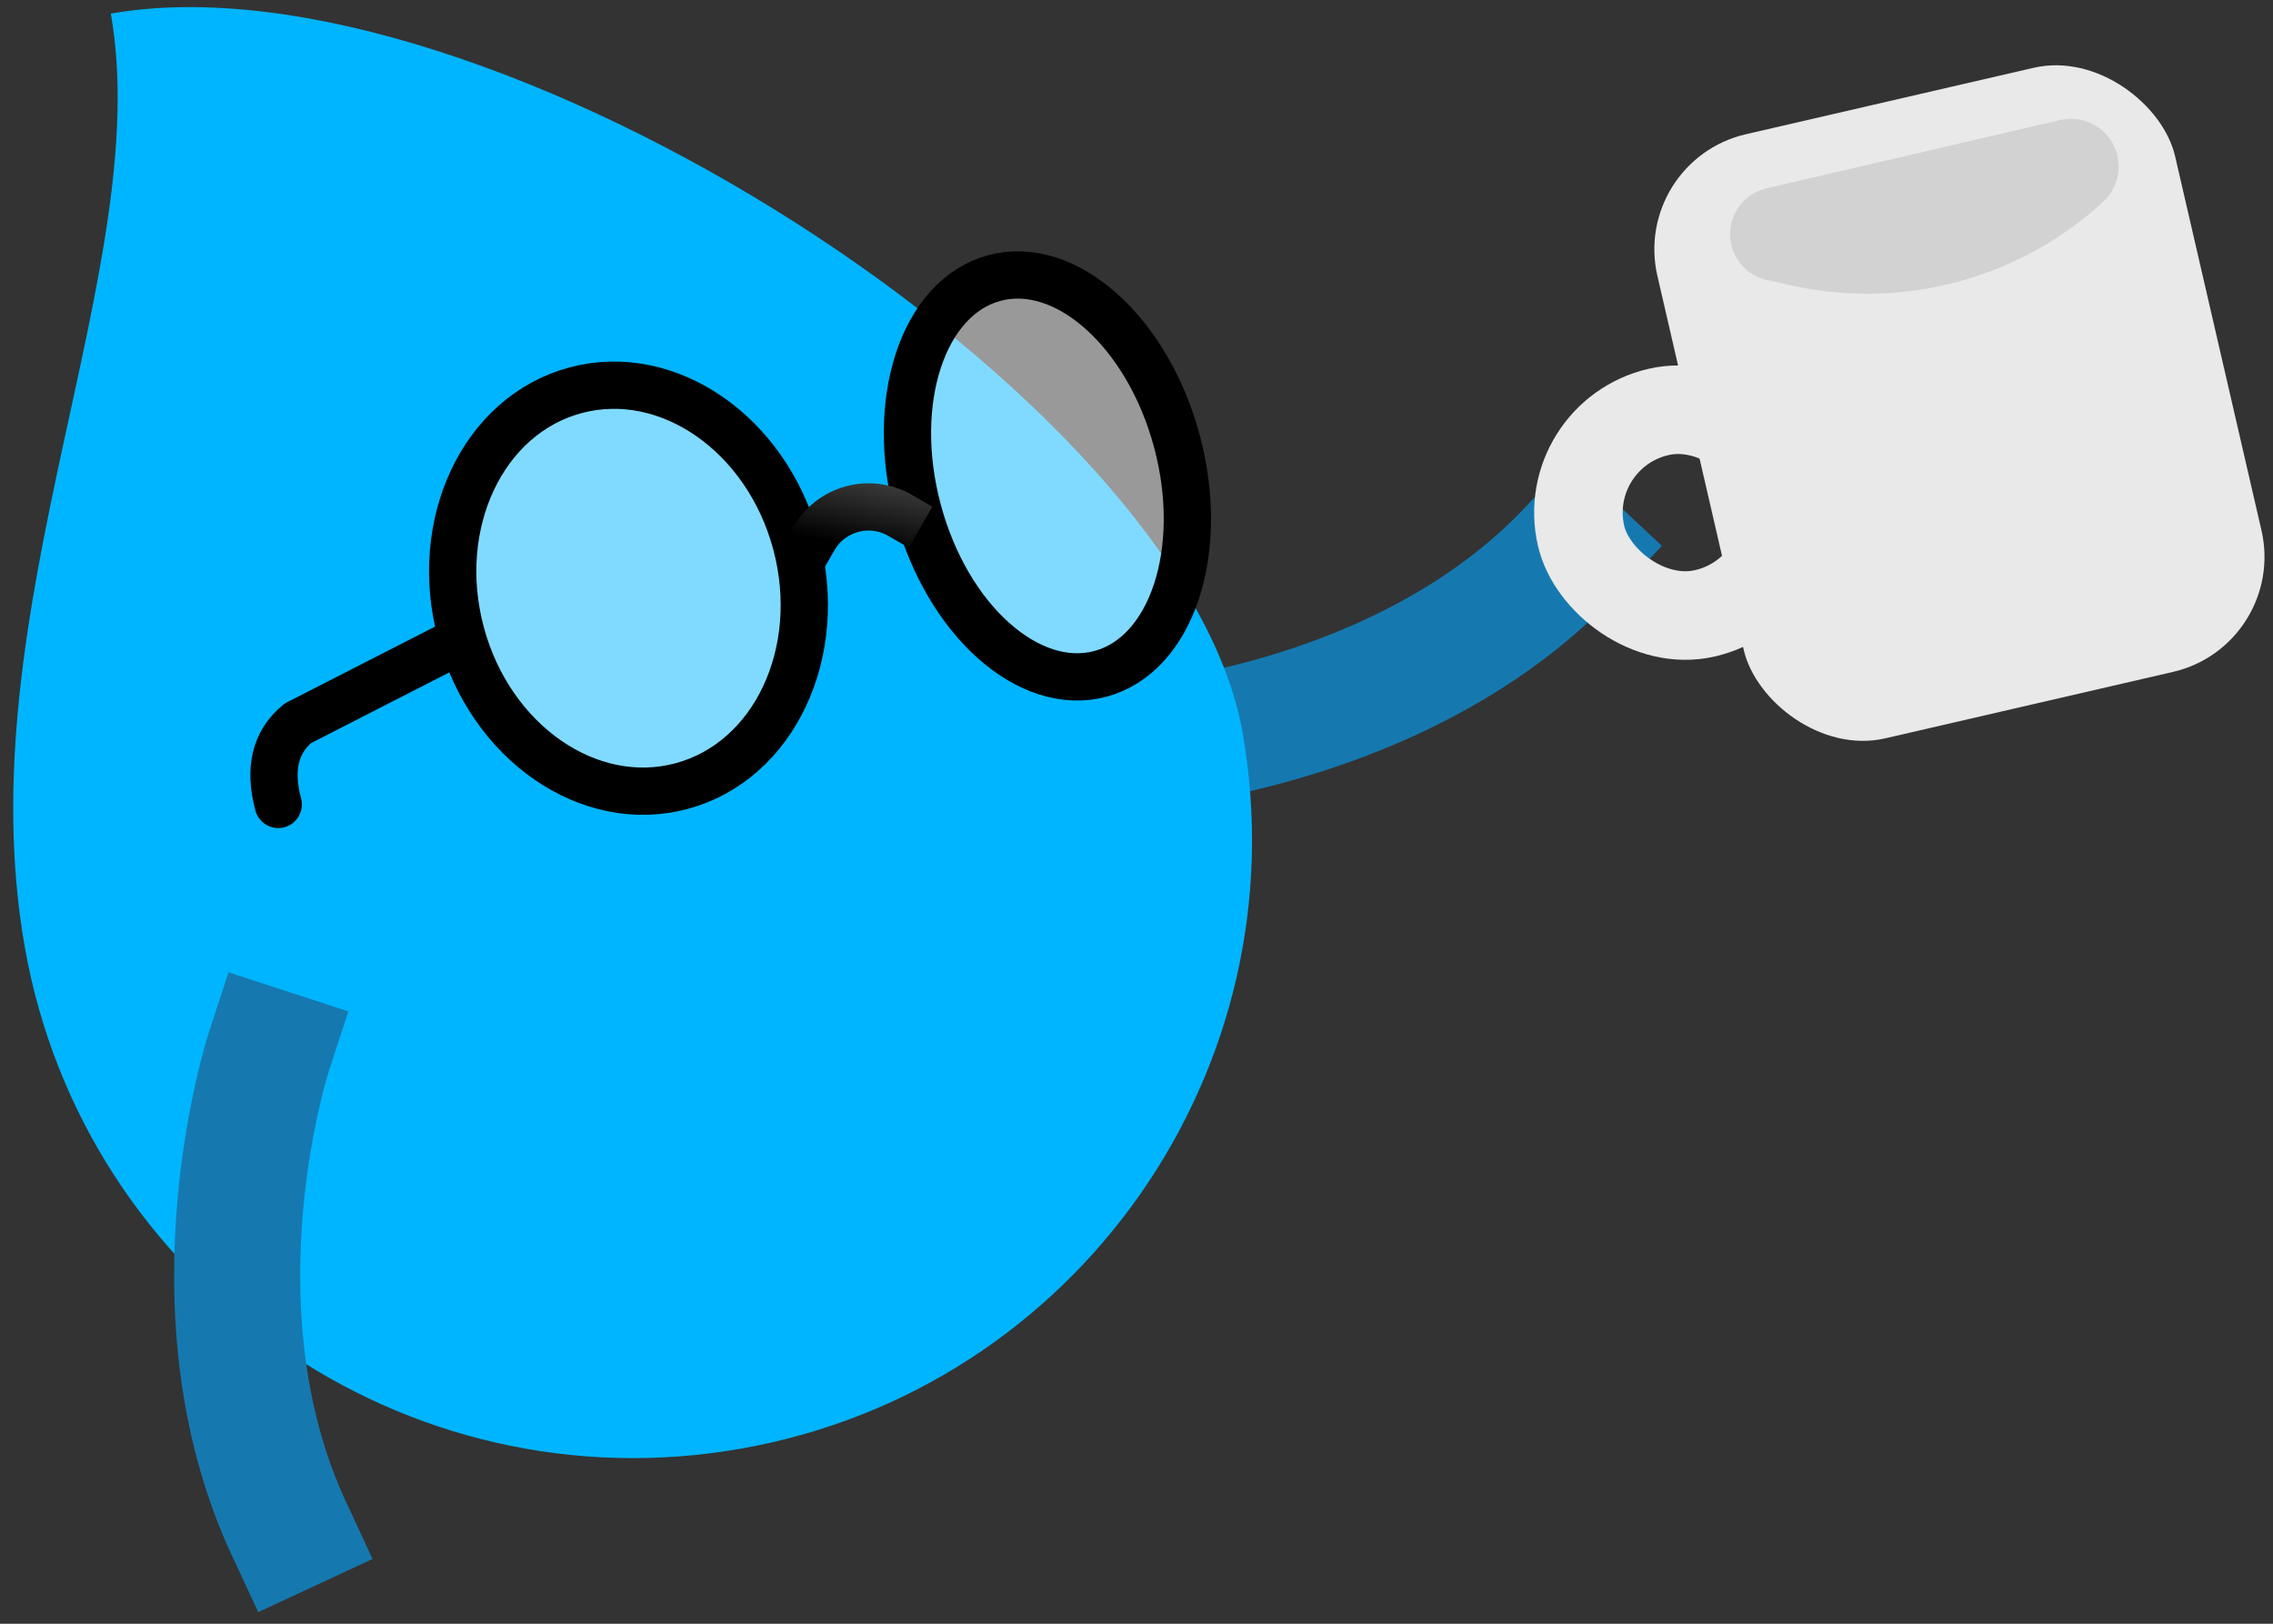 <svg xmlns="http://www.w3.org/2000/svg" width="154" height="110" viewBox="0 0 154 110">
  <rect x="0" y="0" width="154" height="110" fill="#333333" stroke="none"/>
  <defs>
    <linearGradient id="mascot-illustration-06-a" x1="23.162%" x2="50%" y1="0%" y2="50%">
      <stop offset="0%"/>
      <stop offset="100%"/>
    </linearGradient>
    <linearGradient id="mascot-illustration-06-b" x1="-103.747%" y1="-70.187%" y2="0%">
      <stop offset="0%" stop-color="#747474"/>
      <stop offset="100%"/>
    </linearGradient>
  </defs>
  <g fill="none" transform="translate(-9 -15)">
    <g transform="scale(-1 1) rotate(10 -53.406 -610.43)">
      <path stroke="#1579B0" stroke-linecap="square" stroke-linejoin="round" stroke-width="8.542" d="M13.139,41.463 C13.139,41.463 21.687,57.479 17.413,73.496" transform="rotate(112 15.875 57.48)"/>
      <path fill="#00B5FF" d="M66.529,103.152 C89.663,103.152 108.417,84.398 108.417,61.264 C108.417,38.129 91.695,17.375 91.695,1.69462101e-06 C65.975,1.69462101e-06 24.64,38.129 24.64,61.264 C24.64,84.398 43.394,103.152 66.529,103.152 Z"/>
      <path stroke="#1579B0" stroke-linecap="square" stroke-linejoin="round" stroke-width="8.542" d="M93.364,71.12 C93.364,71.12 101.913,87.136 97.639,103.152"/>
      <g stroke-linejoin="round" stroke-width="3.203" transform="rotate(5 -298.575 320.572)">
        <ellipse cx="38.467" cy="13.881" fill="#FFF" fill-opacity=".5" stroke="url(#mascot-illustration-06-a)" stroke-linecap="square" rx="11.754" ry="13.881"/>
        <ellipse cx="9.083" cy="13.881" fill="#FFF" fill-opacity=".5" stroke="url(#mascot-illustration-06-a)" stroke-linecap="square" rx="9.083" ry="13.881"/>
        <path stroke="url(#mascot-illustration-06-b)" stroke-linecap="square" d="M24.576,11.745 C22.216,11.745 20.302,13.657 20.302,16.016" transform="rotate(45 22.44 13.88)"/>
        <path stroke="#000" stroke-linecap="round" d="M50.756,14.415 L62.478,16.924 C64.28,17.743 65.181,19.397 65.181,21.889"/>
      </g>
    </g>
    <g transform="rotate(-13 144.27 -454.776)">
      <rect width="14" height="14" x="3" y="25" stroke="#E9E9E9" stroke-width="6" rx="7"/>
      <rect width="36" height="42" x="12" y="8" fill="#E9E9E9" rx="8"/>
      <path fill="#000" fill-opacity=".1" d="M41.512,9.376 L41.512,9.376 C38.822,16.602 32.776,22.061 25.314,24 L23.618,24.441 C21.917,24.883 20.179,23.862 19.736,22.161 C19.428,20.974 19.829,19.715 20.767,18.925 L36.393,5.77 C37.761,4.618 39.803,4.793 40.955,6.161 C41.706,7.054 41.919,8.282 41.512,9.376 Z" transform="rotate(40 30.32 15.081)"/>
    </g>
  </g>
</svg>
